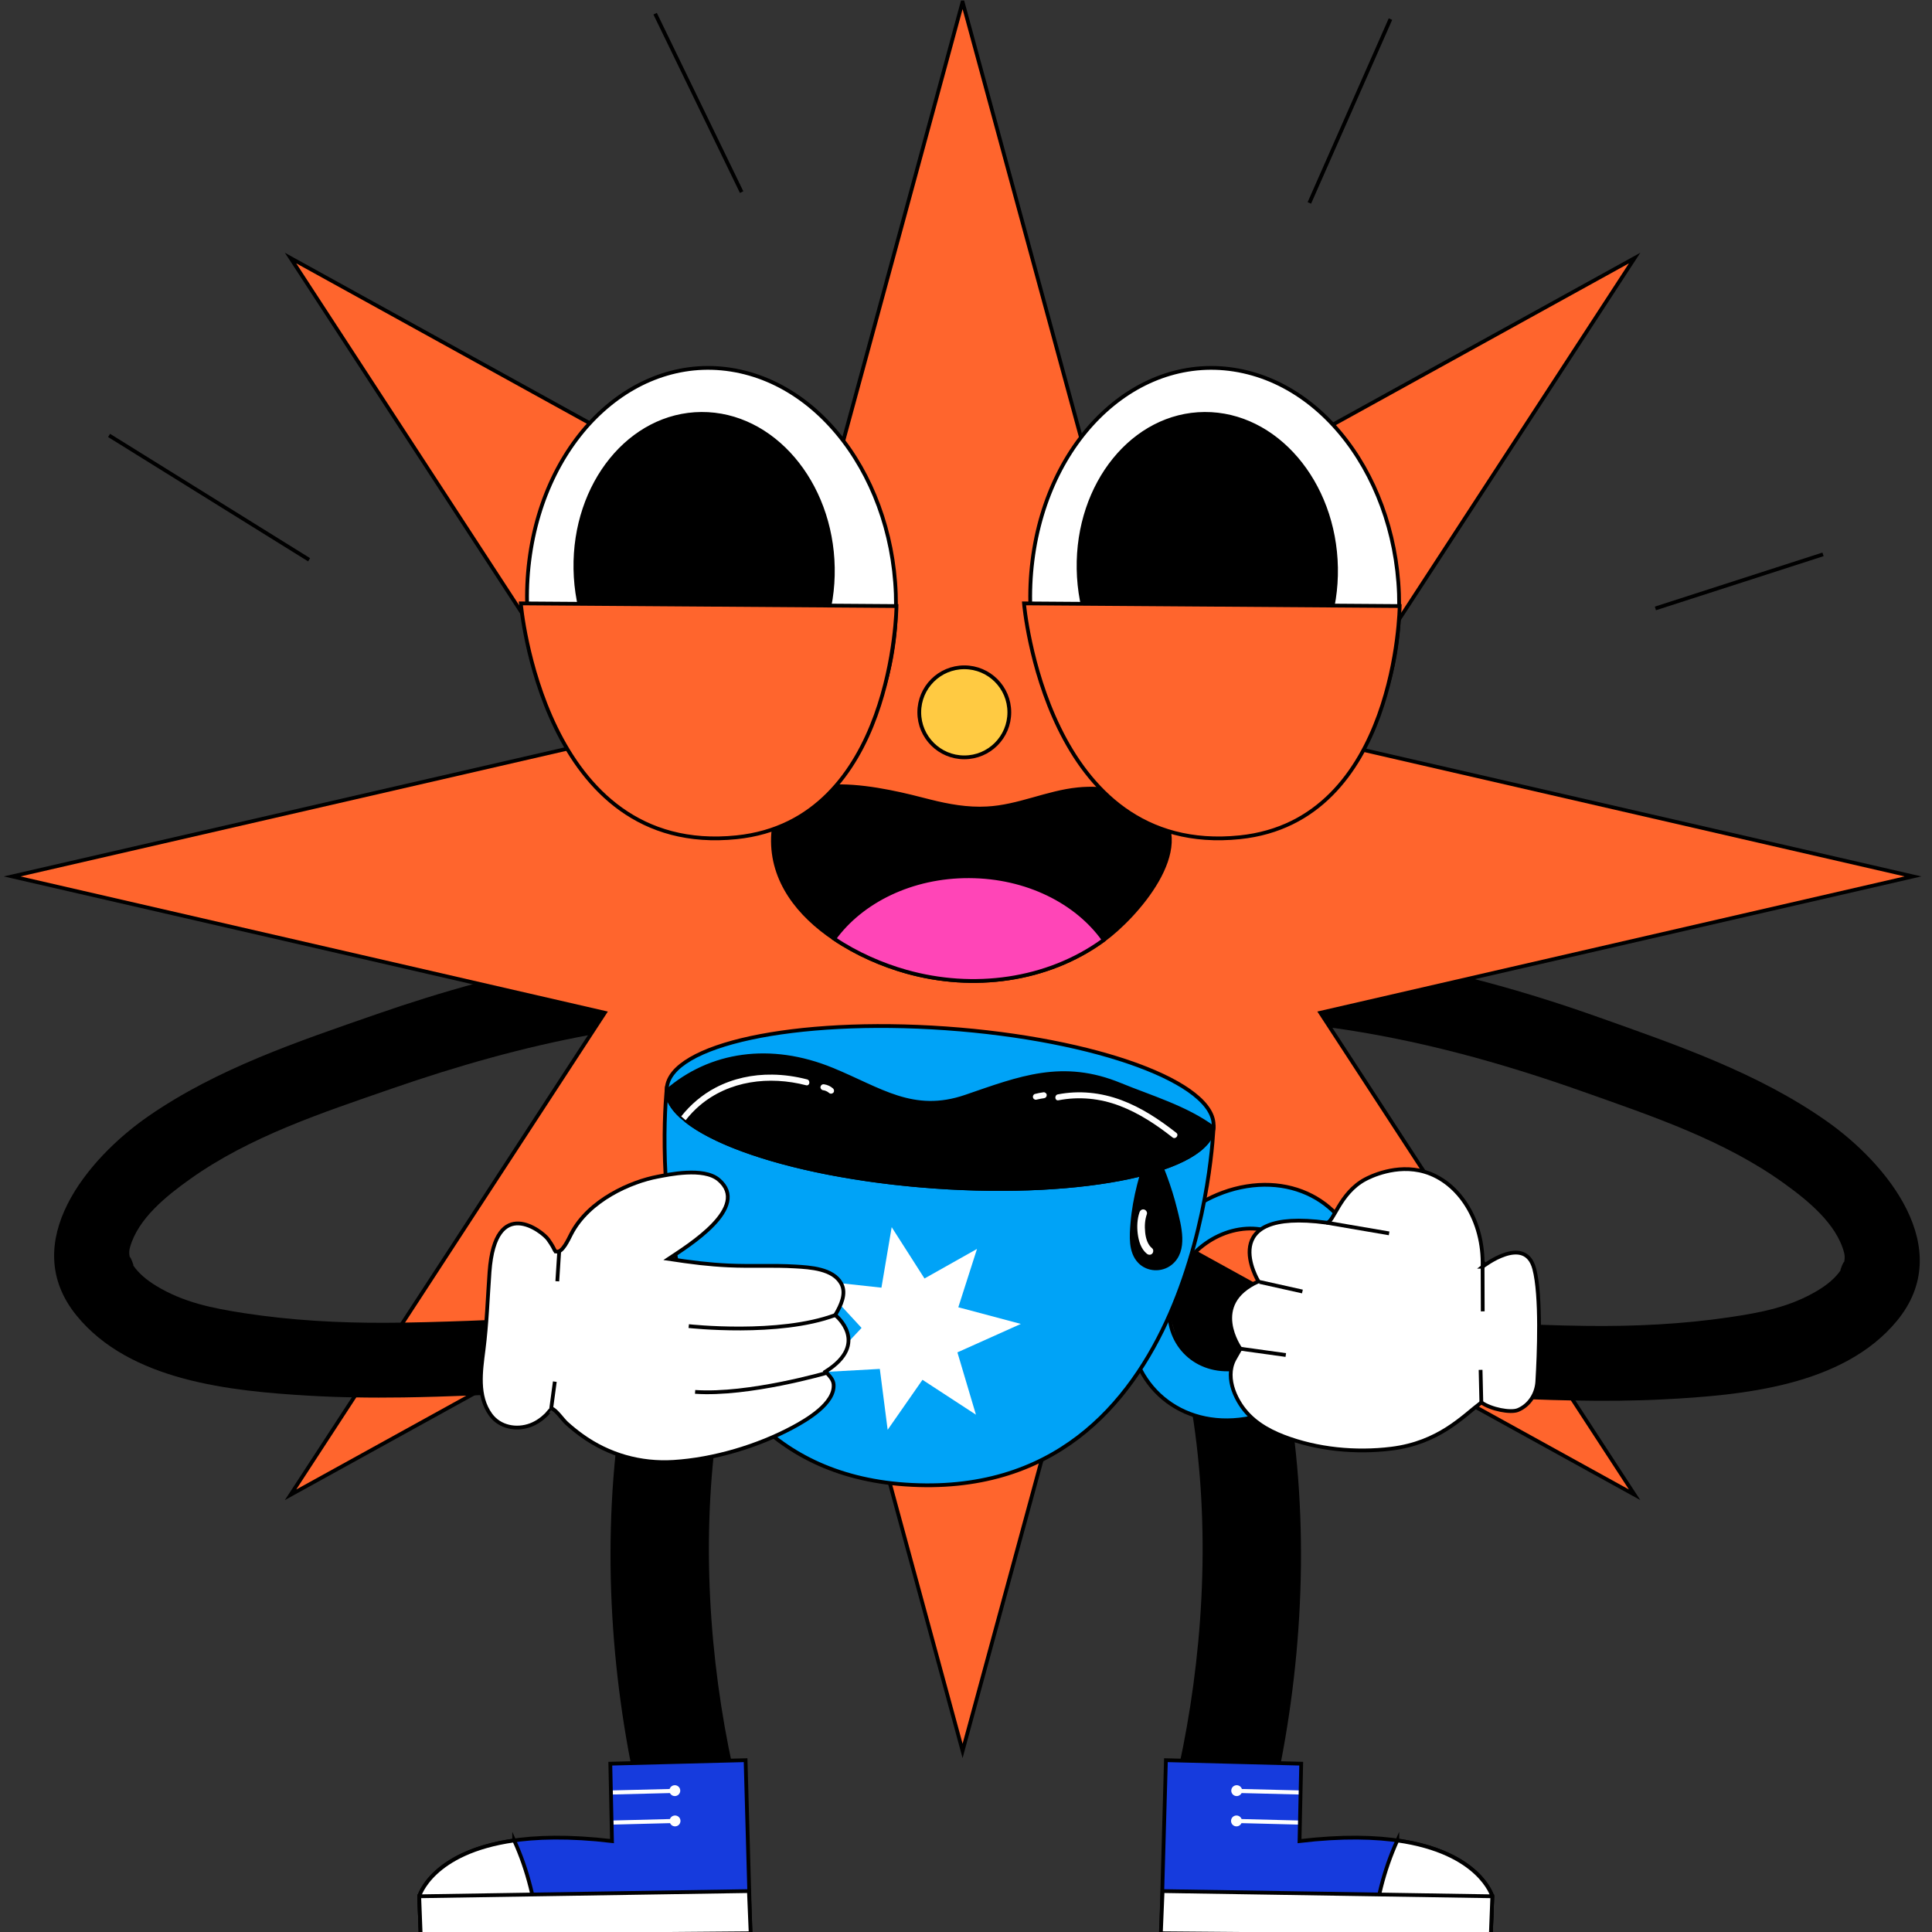 <?xml version="1.0" encoding="UTF-8"?>
<!-- Created with Inkscape (http://www.inkscape.org/) -->
<svg id="svg2" width="682.67" height="682.67" version="1.1" viewBox="0 0 682.67 682.67" xmlns="http://www.w3.org/2000/svg">
 <rect x="0" y="0" width="682.67" height="682.67" fill="#333333" stroke="none"/>
 <defs id="defs6">
  <clipPath id="clipPath1882">
   <path id="path1880" d="m0 512h512v-512h-512z"/>
  </clipPath>
 </defs>
 <g id="g1858" transform="matrix(1.333 0 0 -1.333 9.2275e-6 682.67)">
  <g id="g1860" transform="translate(28.911 396.71)">
   <path id="path1862" d="m0 0 53.028-32.963" fill="none" stroke="#000" stroke-miterlimit="10"/>
  </g>
  <g id="g1864" transform="translate(173.66 508.5)">
   <path id="path1866" d="m0 0 22.931-47.296" fill="none" stroke="#000" stroke-miterlimit="10"/>
  </g>
  <g id="g1868" transform="translate(368.58 507.07)">
   <path id="path1870" d="m0 0-21.498-48.729" fill="none" stroke="#000" stroke-miterlimit="10"/>
  </g>
  <g id="g1872" transform="translate(438.81 350.85)">
   <path id="path1874" d="m0 0 44.43 14.332" fill="none" stroke="#000" stroke-miterlimit="10"/>
  </g>
  <g id="g1876">
   <g id="g1878" clip-path="url(#clipPath1882)">
    <g id="g1884" transform="translate(205.3 231.5)">
     <path id="path1886" d="m0 0c-45.472-53.434-50.657-133.21-34.909-199.11 3.77-15.776 28.326-9.938 24.54 5.905-13.391 56.037-11.561 128.75 27.617 174.78 10.42 12.244-6.722 30.789-17.248 18.42"/>
    </g>
    <g id="g1888" transform="translate(205.3 231.5)">
     <path id="path1890" d="m0 0c-45.472-53.434-50.657-133.21-34.909-199.11 3.77-15.776 28.326-9.938 24.54 5.905-13.391 56.037-11.561 128.75 27.617 174.78 10.42 12.244-6.722 30.789-17.248 18.42z" fill="none" stroke="#000" stroke-miterlimit="10"/>
    </g>
    <g id="g1892" transform="translate(161.78 44.617)">
     <path id="path1894" d="m0 0 35.861 0.927 1.272-45.866-87.387-0.727-0.401 10.515s5.571 20.023 51.099 14.635z" fill="#163bdd"/>
    </g>
    <g id="g1896" transform="translate(161.78 44.617)">
     <path id="path1898" d="m0 0 35.861 0.927 1.272-45.866-87.387-0.727-0.401 10.515s5.571 20.023 51.099 14.635z" fill="none" stroke="#000" stroke-miterlimit="10"/>
    </g>
    <g id="g1900" transform="translate(136.3 24.266)">
     <path id="path1902" d="m0 0c-21.896-3.1-25.177-14.8-25.177-14.8l0.4-10.514 31.3 0.264c-0.899 8.626-2.854 17.021-6.523 25.05" fill="#fff"/>
    </g>
    <g id="g1904" transform="translate(136.3 24.266)">
     <path id="path1906" d="m0 0c-21.896-3.1-25.177-14.8-25.177-14.8l0.4-10.514 31.3 0.264c-0.899 8.626-2.854 17.021-6.523 25.05z" fill="none" stroke="#000" stroke-miterlimit="10"/>
    </g>
    <g id="g1908" transform="translate(198.52 10.844)">
     <path id="path1910" d="m0 0-87.395-1.378 0.4-10.515 87.456 0.727z" fill="#fff"/>
    </g>
    <g id="g1912" transform="translate(198.52 10.844)">
     <path id="path1914" d="m0 0-87.395-1.378 0.4-10.515 87.456 0.727z" fill="none" stroke="#000" stroke-miterlimit="10"/>
    </g>
    <g id="g1916" transform="translate(162.47 36.452)">
     <path id="path1918" d="m0 0-0.025 1.084 15.546 0.386 0.026-1.085z" fill="#fff"/>
    </g>
    <g id="g1920" transform="translate(162.66 28.477)">
     <path id="path1922" d="m0 0-0.028 1.084 15.414 0.391 0.028-1.085z" fill="#fff"/>
    </g>
    <g id="g1924" transform="translate(179.82 37.471)">
     <path id="path1926" d="m0 0c0-0.521-0.422-0.942-0.942-0.942-0.521 0-0.943 0.421-0.943 0.942s0.422 0.942 0.943 0.942c0.52 0 0.942-0.421 0.942-0.942" fill="#fff"/>
    </g>
    <g id="g1928" transform="translate(179.82 37.471)">
     <path id="path1930" d="m0 0c0-0.521-0.422-0.942-0.942-0.942-0.521 0-0.943 0.421-0.943 0.942s0.422 0.942 0.943 0.942c0.52 0 0.942-0.421 0.942-0.942z" fill="none" stroke="#fff" stroke-miterlimit="10"/>
    </g>
    <g id="g1932" transform="translate(179.88 29.442)">
     <path id="path1934" d="m0 0c0-0.521-0.422-0.942-0.942-0.942-0.521 0-0.943 0.421-0.943 0.942s0.422 0.942 0.943 0.942c0.52 0 0.942-0.421 0.942-0.942" fill="#fff"/>
    </g>
    <g id="g1936" transform="translate(179.88 29.442)">
     <path id="path1938" d="m0 0c0-0.521-0.422-0.942-0.942-0.942-0.521 0-0.943 0.421-0.943 0.942s0.422 0.942 0.943 0.942c0.52 0 0.942-0.421 0.942-0.942z" fill="none" stroke="#fff" stroke-miterlimit="10"/>
    </g>
    <g id="g1940" transform="translate(301.4 231.5)">
     <path id="path1942" d="m0 0c45.473-53.434 50.657-133.21 34.909-199.11-3.769-15.776-28.326-9.938-24.54 5.905 13.391 56.037 11.562 128.75-27.617 174.78-10.42 12.244 6.722 30.789 17.248 18.42"/>
    </g>
    <g id="g1944" transform="translate(301.4 231.5)">
     <path id="path1946" d="m0 0c45.473-53.434 50.657-133.21 34.909-199.11-3.769-15.776-28.326-9.938-24.54 5.905 13.391 56.037 11.562 128.75-27.617 174.78-10.42 12.244 6.722 30.789 17.248 18.42z" fill="none" stroke="#000" stroke-miterlimit="10"/>
    </g>
    <g id="g1948" transform="translate(344.92 44.617)">
     <path id="path1950" d="m0 0-35.861 0.927-1.272-45.866 87.387-0.727 0.4 10.515s-5.57 20.023-51.098 14.635z" fill="#163bdd"/>
    </g>
    <g id="g1952" transform="translate(344.92 44.617)">
     <path id="path1954" d="m0 0-35.861 0.927-1.272-45.866 87.387-0.727 0.4 10.515s-5.57 20.023-51.098 14.635z" fill="none" stroke="#000" stroke-miterlimit="10"/>
    </g>
    <g id="g1956" transform="translate(370.4 24.266)">
     <path id="path1958" d="m0 0c21.896-3.1 25.177-14.8 25.177-14.8l-0.401-10.514-31.299 0.264c0.899 8.626 2.854 17.021 6.523 25.05" fill="#fff"/>
    </g>
    <g id="g1960" transform="translate(370.4 24.266)">
     <path id="path1962" d="m0 0c21.896-3.1 25.177-14.8 25.177-14.8l-0.401-10.514-31.299 0.264c0.899 8.626 2.854 17.021 6.523 25.05z" fill="none" stroke="#000" stroke-miterlimit="10"/>
    </g>
    <g id="g1964" transform="translate(308.18 10.844)">
     <path id="path1966" d="m0 0 87.395-1.378-0.401-10.515-87.456 0.727z" fill="#fff"/>
    </g>
    <g id="g1968" transform="translate(308.18 10.844)">
     <path id="path1970" d="m0 0 87.395-1.378-0.401-10.515-87.456 0.727z" fill="none" stroke="#000" stroke-miterlimit="10"/>
    </g>
    <g id="g1972" transform="translate(344.22 36.452)">
     <path id="path1974" d="m0 0 0.025 1.084-15.546 0.386-0.026-1.085z" fill="#fff"/>
    </g>
    <g id="g1976" transform="translate(344.04 28.477)">
     <path id="path1978" d="m0 0 0.027 1.084-15.414 0.391-0.027-1.085z" fill="#fff"/>
    </g>
    <g id="g1980" transform="translate(326.88 37.471)">
     <path id="path1982" d="m0 0c0-0.521 0.422-0.942 0.942-0.942 0.521 0 0.943 0.421 0.943 0.942s-0.422 0.942-0.943 0.942c-0.52 0-0.942-0.421-0.942-0.942" fill="#fff"/>
    </g>
    <g id="g1984" transform="translate(326.88 37.471)">
     <path id="path1986" d="m0 0c0-0.521 0.422-0.942 0.942-0.942 0.521 0 0.943 0.421 0.943 0.942s-0.422 0.942-0.943 0.942c-0.52 0-0.942-0.421-0.942-0.942z" fill="none" stroke="#fff" stroke-miterlimit="10"/>
    </g>
    <g id="g1988" transform="translate(326.82 29.442)">
     <path id="path1990" d="m0 0c0-0.521 0.422-0.942 0.942-0.942 0.521 0 0.943 0.421 0.943 0.942s-0.422 0.942-0.943 0.942c-0.52 0-0.942-0.421-0.942-0.942" fill="#fff"/>
    </g>
    <g id="g1992" transform="translate(326.82 29.442)">
     <path id="path1994" d="m0 0c0-0.521 0.422-0.942 0.942-0.942 0.521 0 0.943 0.421 0.943 0.942s-0.422 0.942-0.943 0.942c-0.52 0-0.942-0.421-0.942-0.942z" fill="none" stroke="#fff" stroke-miterlimit="10"/>
    </g>
    <g id="g1996" transform="translate(255.16 511.62)">
     <path id="path1998" d="m0 0 39.284-144.54 138.86 76.649-83.3-127.77 157.09-36.148-157.09-36.147 83.3-127.77-138.86 76.65-39.284-144.54-39.284 144.54-138.86-76.65 83.301 127.77-157.09 36.147 157.09 36.148-83.301 127.77 138.86-76.649z" fill="#ff652d"/>
    </g>
    <g id="g2000" transform="translate(255.16 511.62)">
     <path id="path2002" d="m0 0 39.284-144.54 138.86 76.649-83.3-127.77 157.09-36.148-157.09-36.147 83.3-127.77-138.86 76.65-39.284-144.54-39.284 144.54-138.86-76.65 83.301 127.77-157.09 36.147 157.09 36.148-83.301 127.77 138.86-76.649z" fill="none" stroke="#000" stroke-miterlimit="10"/>
    </g>
    <g id="g2004" transform="translate(267.55 323.31)">
     <path id="path2006" d="m0 0c0-6.592-5.344-11.936-11.936-11.936-6.591 0-11.935 5.344-11.935 11.936 0 6.591 5.344 11.935 11.935 11.935 6.592 0 11.936-5.344 11.936-11.935" fill="#ffca42"/>
    </g>
    <g id="g2008" transform="translate(267.55 323.31)">
     <path id="path2010" d="m0 0c0-6.592-5.344-11.936-11.936-11.936-6.591 0-11.935 5.344-11.935 11.936 0 6.591 5.344 11.935 11.935 11.935 6.592 0 11.936-5.344 11.936-11.935z" fill="none" stroke="#000" stroke-miterlimit="10"/>
    </g>
    <g id="g2012" transform="translate(292.59 262.98)">
     <path id="path2014" d="m0 0c-0.045-0.042-0.089-0.063-0.133-0.106-14.959-10.858-34.617-13.279-52.226-8.316-6.276 1.764-13.117 4.696-19.106 8.748-9.351 6.28-16.594 15.292-16.23 26.859 0.369 10.714 8.594 13.628 18.07 13.545 8.362-0.081 17.725-2.497 23.481-3.988 4.998-1.258 10.024-2.167 15.183-1.878 8.328 0.422 15.917 4.243 24.122 5.061 1.619 0.164 3.455 0.236 5.397 0.109 5.584-0.287 11.886-1.79 15.463-5.268 10.642-10.455-5.622-28.646-14.021-34.766"/>
    </g>
    <g id="g2016" transform="translate(292.59 262.98)">
     <path id="path2018" d="m0 0c-0.045-0.042-0.089-0.063-0.133-0.106-14.959-10.858-34.617-13.279-52.226-8.316-6.276 1.764-13.117 4.696-19.106 8.748-9.351 6.28-16.594 15.292-16.23 26.859 0.369 10.714 8.594 13.628 18.07 13.545 8.362-0.081 17.725-2.497 23.481-3.988 4.998-1.258 10.024-2.167 15.183-1.878 8.328 0.422 15.917 4.243 24.122 5.061 1.619 0.164 3.455 0.236 5.397 0.109 5.584-0.287 11.886-1.79 15.463-5.268 10.642-10.455-5.622-28.646-14.021-34.766z" fill="none" stroke="#000" stroke-miterlimit="10"/>
    </g>
    <g id="g2020" transform="translate(292.59 262.98)">
     <path id="path2022" d="m0 0c-0.045-0.042-0.089-0.063-0.133-0.106-14.959-10.858-34.617-13.279-52.226-8.316-6.276 1.764-13.117 4.696-19.106 8.748 7.21 9.944 20.534 16.619 35.753 16.553 15.284-0.046 28.577-6.821 35.712-16.879" fill="#ff45b7"/>
    </g>
    <g id="g2024" transform="translate(292.59 262.98)">
     <path id="path2026" d="m0 0c-0.045-0.042-0.089-0.063-0.133-0.106-14.959-10.858-34.617-13.279-52.226-8.316-6.276 1.764-13.117 4.696-19.106 8.748 7.21 9.944 20.534 16.619 35.753 16.553 15.284-0.046 28.577-6.821 35.712-16.879z" fill="none" stroke="#000" stroke-miterlimit="10"/>
    </g>
    <g id="g2028" transform="translate(140.3 363.52)">
     <path id="path2030" d="m0 0c4.19 33.579 29.214 56.036 55.893 50.16s44.909-37.86 40.719-71.44c-4.19-33.578-29.214-56.036-55.892-50.16-26.679 5.876-44.909 37.861-40.72 71.44" fill="#fff"/>
    </g>
    <g id="g2032" transform="translate(140.3 363.52)">
     <path id="path2034" d="m0 0c4.19 33.579 29.214 56.036 55.893 50.16s44.909-37.86 40.719-71.44c-4.19-33.578-29.214-56.036-55.892-50.16-26.679 5.876-44.909 37.861-40.72 71.44z" fill="none" stroke="#000" stroke-miterlimit="10"/>
    </g>
    <g id="g2036" transform="translate(152.53 361.28)">
     <path id="path2038" d="M 0,0 C -0.396,22.613 14.559,41.031 33.401,41.139 52.245,41.246 67.84,23.002 68.236,0.39 68.632,-22.224 53.678,-40.642 34.834,-40.749 15.992,-40.856 0.396,-22.612 0,0"/>
    </g>
    <g id="g2040" transform="translate(152.53 361.28)">
     <path id="path2042" d="M 0,0 C -0.396,22.613 14.559,41.031 33.401,41.139 52.245,41.246 67.84,23.002 68.236,0.39 68.632,-22.224 53.678,-40.642 34.834,-40.749 15.992,-40.856 0.396,-22.612 0,0 Z" fill="none" stroke="#000" stroke-miterlimit="10"/>
    </g>
    <g id="g2044" transform="translate(237.64 351.48)">
     <path id="path2046" d="m 0,0 -99.582,0.706 c 0,0 5.722,-67.317 57.207,-61.997 C -0.603,-56.974 0,0 0,0" fill="#ff652d"/>
    </g>
    <g id="g2048" transform="translate(237.64 351.48)">
     <path id="path2050" d="m 0,0 -99.582,0.706 c 0,0 5.722,-67.317 57.207,-61.997 C -0.603,-56.974 0,0 0,0 Z" fill="none" stroke="#000" stroke-miterlimit="10"/>
    </g>
    <g id="g2052" transform="translate(273.68 363.52)">
     <path id="path2054" d="m0 0c4.19 33.579 29.214 56.036 55.893 50.16 26.678-5.876 44.909-37.86 40.718-71.44-4.189-33.578-29.213-56.036-55.892-50.16-26.678 5.876-44.909 37.861-40.719 71.44" fill="#fff"/>
    </g>
    <g id="g2056" transform="translate(273.68 363.52)">
     <path id="path2058" d="m0 0c4.19 33.579 29.214 56.036 55.893 50.16 26.678-5.876 44.909-37.86 40.718-71.44-4.189-33.578-29.213-56.036-55.892-50.16-26.678 5.876-44.909 37.861-40.719 71.44z" fill="none" stroke="#000" stroke-miterlimit="10"/>
    </g>
    <g id="g2060" transform="translate(285.91 361.28)">
     <path id="path2062" d="m0 0c-0.396 22.613 14.559 41.031 33.401 41.139 18.844 0.107 34.44-18.137 34.835-40.749 0.396-22.614-14.558-41.032-33.401-41.139s-34.439 18.137-34.835 40.749"/>
    </g>
    <g id="g2064" transform="translate(285.91 361.28)">
     <path id="path2066" d="m0 0c-0.396 22.613 14.559 41.031 33.401 41.139 18.844 0.107 34.44-18.137 34.835-40.749 0.396-22.614-14.558-41.032-33.401-41.139s-34.439 18.137-34.835 40.749z" fill="none" stroke="#000" stroke-miterlimit="10"/>
    </g>
    <g id="g2068" transform="translate(371.02 351.48)">
     <path id="path2070" d="m 0,0 -99.582,0.706 c 0,0 5.723,-67.317 57.208,-61.997 C -0.603,-56.974 0,0 0,0" fill="#ff652d"/>
    </g>
    <g id="g2072" transform="translate(371.02 351.48)">
     <path id="path2074" d="m 0,0 -99.582,0.706 c 0,0 5.723,-67.317 57.208,-61.997 C -0.603,-56.974 0,0 0,0 Z" fill="none" stroke="#000" stroke-miterlimit="10"/>
    </g>
    <g id="g2076" transform="translate(328.29 149.37)">
     <path id="path2078" d="m0 0c-10.199-1.651-18.421 5.262-18.363 15.44 0.057 10.179 8.372 19.768 18.571 21.419 10.199 1.652 18.421-5.261 18.363-15.44-0.056-10.179-8.372-19.769-18.571-21.419m32.838 22.48c0.097 17.017-13.65 28.575-30.701 25.814-17.052-2.76-30.953-18.792-31.049-35.81-0.097-17.016 13.649-28.574 30.701-25.814 17.052 2.761 30.953 18.793 31.049 35.81" fill="#00a3f7"/>
    </g>
    <g id="g2080" transform="translate(328.29 149.37)">
     <path id="path2082" d="m0 0c-10.199-1.651-18.421 5.262-18.363 15.44 0.057 10.179 8.372 19.768 18.571 21.419 10.199 1.652 18.421-5.261 18.363-15.44-0.056-10.179-8.372-19.769-18.571-21.419zm32.838 22.48c0.097 17.017-13.65 28.575-30.701 25.814-17.052-2.76-30.953-18.792-31.049-35.81-0.097-17.016 13.649-28.574 30.701-25.814 17.052 2.761 30.953 18.793 31.049 35.81z" fill="none" stroke="#000" stroke-miterlimit="10"/>
    </g>
    <g id="g2084" transform="translate(321.69 213.46)">
     <path id="path2086" d="m0 0s-3.388-100.28-81.75-94.836c-74.326 5.168-63.187 105.04-63.187 105.04z" fill="#00a3f7"/>
    </g>
    <g id="g2088" transform="translate(321.69 213.46)">
     <path id="path2090" d="m0 0s-3.388-100.28-81.75-94.836c-74.326 5.168-63.187 105.04-63.187 105.04z" fill="none" stroke="#000" stroke-miterlimit="10"/>
    </g>
    <g id="g2092" transform="translate(176.75 223.66)">
     <path id="path2094" d="m0 0c-0.816-11.589 30.967-23.269 70.991-26.088 40.023-2.818 73.13 4.29 73.946 15.879 0.817 11.588-30.967 23.268-70.99 26.087-40.024 2.819-73.131-4.29-73.947-15.878" fill="#00a3f7"/>
    </g>
    <g id="g2096" transform="translate(176.75 223.66)">
     <path id="path2098" d="m0 0c-0.816-11.589 30.967-23.269 70.991-26.088 40.023-2.818 73.13 4.29 73.946 15.879 0.817 11.588-30.967 23.268-70.99 26.087-40.024 2.819-73.131-4.29-73.947-15.878z" fill="none" stroke="#000" stroke-miterlimit="10"/>
    </g>
    <g id="g2100" transform="translate(228.38 160.13)">
     <path id="path2102" d="m0 0-11.521 12.5 16.791-1.831 2.717 16.041 8.698-13.607 13.918 7.835-4.956-15.469 16.581-4.408-16.818-7.544 4.909-16.517-14.169 9.245-9.232-13.251-2.076 16.137-15.849-0.869z" fill="#fff"/>
    </g>
    <g id="g2104" transform="translate(180.57 216.2)">
     <path id="path2106" d="m0 0c-2.368 2.188-3.707 4.441-3.828 6.695l-1e-3 0.011c11.546 10.024 27.503 12.405 43.842 5.7 12.748-5.225 21.426-11.974 35.438-7.165 14.342 4.925 25.629 9.457 40.982 3.111 7.891-3.248 17.442-6.027 24.655-11.398-1.373-11.421-34.245-18.378-73.915-15.582-30.134 2.126-55.593 9.264-65.988 17.616" stroke="#000" stroke-miterlimit="10"/>
    </g>
    <g id="g2108" transform="translate(280.42 222.04)">
     <path id="path2110" d="m0 0c5.644 1.093 11.369 0.498 16.745-1.494 5.359-1.985 10.185-5.193 14.655-8.707 0.798-0.628-0.213-1.84-1.013-1.211-4.285 3.368-8.879 6.421-13.996 8.368-5.208 1.983-10.753 2.534-16.232 1.473-0.999-0.194-1.149 1.379-0.159 1.571" fill="#fff"/>
    </g>
    <g id="g2112" transform="translate(180.57 216.2)">
     <path id="path2114" d="m0 0c2.483 3.134 5.559 5.756 9.142 7.634 4.609 2.411 9.821 3.518 15.009 3.439 3.111-0.039 6.189-0.482 9.209-1.264 0.97-0.252 0.728-1.809-0.253-1.557-9.7 2.519-20.415 1.269-28.229-5.392-1.361-1.16-2.595-2.465-3.693-3.872z" fill="#fff"/>
    </g>
    <g id="g2116" transform="translate(274.31 222.14)">
     <path id="path2118" d="m0 0c0.753 0.195 1.519 0.349 2.289 0.453 0.41 0.056 0.841-0.29 0.865-0.706 0.026-0.438-0.268-0.806-0.706-0.865-0.568-0.076-1.133-0.182-1.691-0.311-0.069-0.016-0.137-0.033-0.204-0.05-0.209-0.055-0.4-0.072-0.604 0.021-0.177 0.08-0.351 0.254-0.412 0.441-0.063 0.195-0.074 0.417 0.022 0.605 0.088 0.175 0.243 0.36 0.441 0.412" fill="#fff"/>
    </g>
    <g id="g2120" transform="translate(218.4 224.71)">
     <path id="path2122" d="m0 0c0.896-0.118 1.73-0.507 2.411-1.1 0.311-0.27 0.39-0.793 0.099-1.112-0.284-0.31-0.779-0.389-1.113-0.099-0.128 0.112-0.266 0.21-0.406 0.306-0.231 0.139-0.474 0.251-0.729 0.337-0.169 0.044-0.338 0.086-0.512 0.108-0.409 0.055-0.739 0.496-0.655 0.906 0.089 0.427 0.467 0.712 0.905 0.654" fill="#fff"/>
    </g>
    <g id="g2124" transform="translate(305.27 208.64)">
     <path id="path2126" d="m0 0c2.622-5.418 4.816-11.188 6.259-17.032 1.091-4.419 2.979-10.975-1.257-14.361-2.409-1.925-6.038-1.768-8.195 0.47-2.525 2.619-2.17 6.885-1.901 10.211 0.548 6.745 2.49 13.467 4.767 19.817 0.107 0.299 0.215 0.598 0.327 0.895"/>
    </g>
    <g id="g2128" transform="translate(305.27 208.64)">
     <path id="path2130" d="m0 0c2.622-5.418 4.816-11.188 6.259-17.032 1.091-4.419 2.979-10.975-1.257-14.361-2.409-1.925-6.038-1.768-8.195 0.47-2.525 2.619-2.17 6.885-1.901 10.211 0.548 6.745 2.49 13.467 4.767 19.817 0.107 0.299 0.215 0.598 0.327 0.895z" fill="none" stroke="#000" stroke-miterlimit="10"/>
    </g>
    <g id="g2132" transform="translate(302.06 190.79)">
     <path id="path2134" d="m0 0c0.177 0.513 0.665 0.866 1.222 0.725 0.493-0.125 0.903-0.706 0.725-1.222-0.546-1.579-0.62-3.202-0.445-4.875 0.162-1.553 0.646-3.212 1.833-4.176 0.421-0.342 0.381-1.052 0.027-1.42-0.402-0.418-0.998-0.37-1.42-0.027-1.572 1.277-2.176 3.394-2.419 5.324-0.232 1.857-0.137 3.892 0.477 5.671" fill="#fff"/>
    </g>
    <g id="g2136" transform="translate(502.84 162.01)">
     <path id="path2138" d="m0 0c-14.28-17.319-41.109-19.75-61.83-20.819-8.01-0.41-16.01-0.46-24.01-0.301-3.71 0.06-7.41 0.181-11.12 0.32-0.17 0.01-0.34 0.01-0.51 0.021-4.24 0.17-8.48 0.369-12.719 0.59h-0.011c-2.32 0.12-4.64 0.229-6.949 0.349-1.901 0.1-3.811 0.2-5.71 0.29-12.351 0.63-24.711 1.151-37.091 0.981-5.4-0.08-10.46 2.779-11.23 8.59-0.09 0.709-0.09 1.439-9e-3 2.189 0.5 4.37 3.949 8.98 8.589 9.04 1.67 0.021 3.34 0.04 5 0.04 0.73 0 1.46 0 2.19-0.01 15.261-0.08 30.49-0.96 45.721-1.69 3.549-0.17 7.099-0.33 10.649-0.47 1.391-0.059 2.78-0.11 4.17-0.16 4.23-0.149 8.471-0.26 12.7-0.31 12.59-0.15 25.25 0.451 37.72 2.29 8.61 1.27 16.13 2.741 23.36 7.05 2.58 1.54 4.77 3.34 6.231 5.51-0.54-0.67 0.979 2.931 0.839 1.94 0.3 1.38 0.14 2.081-0.01 2.69-2.04 7.66-9.64 13.78-15.74 18.19-15.85 11.48-35.05 17.91-53.32 24.38-22.05 7.821-44.2 13.92-67.22 17.071l-2.53 3.879 39.91 9.18h0.01c11.5-2.92 22.86-6.45 34.1-10.45 20.7-7.359 41.93-14.65 60.08-27.38 16.14-11.31 34.57-33.81 18.74-53"/>
    </g>
    <g id="g2140" transform="translate(393 176.35)">
     <path id="path2142" d="m0 0s11.224 8.78 13.696-0.545c1.884-7.102 1.228-22.816 0.808-29.898-0.193-3.268-2.104-6.29-5.127-7.544-1.956-0.812-7.167 0.209-9.705 2.017-4.845-3.667-11.229-10.703-23.851-12.26-9.441-1.166-19.651-0.198-28.556 3.23-4.579 1.763-8.741 4.309-11.44 8.501-1.5 2.33-2.612 5.094-2.598 7.9 7e-3 1.398 0.316 2.776 0.973 4.014 0.191 0.361 1.614 2.844 1.614 2.844s-8.567 11.897 4.767 17.858c0 0-11.958 19.584 18.053 15.563 1.818-0.244 3.37 7.815 10.268 11.493 1.024 0.546 8.197 4.241 15.799 1.97 9.045-2.703 15.651-12.939 15.299-25.143" fill="#fff"/>
    </g>
    <g id="g2144" transform="translate(393 176.35)">
     <path id="path2146" d="m0 0s11.224 8.78 13.696-0.545c1.884-7.102 1.228-22.816 0.808-29.898-0.193-3.268-2.104-6.29-5.127-7.544-1.956-0.812-7.167 0.209-9.705 2.017-4.845-3.667-11.229-10.703-23.851-12.26-9.441-1.166-19.651-0.198-28.556 3.23-4.579 1.763-8.741 4.309-11.44 8.501-1.5 2.33-2.612 5.094-2.598 7.9 7e-3 1.398 0.316 2.776 0.973 4.014 0.191 0.361 1.614 2.844 1.614 2.844s-8.567 11.897 4.767 17.858c0 0-11.958 19.584 18.053 15.563 1.818-0.244 3.37 7.815 10.268 11.493 1.024 0.546 8.197 4.241 15.799 1.97 9.045-2.703 15.651-12.939 15.299-25.143z" fill="none" stroke="#000" stroke-miterlimit="10"/>
    </g>
    <g id="g2148" transform="translate(333.87 172.32)">
     <path id="path2150" d="m0 0 11.371-2.537" fill="none" stroke="#000" stroke-miterlimit="10"/>
    </g>
    <g id="g2152" transform="translate(328.82 154.61)">
     <path id="path2154" d="m0 0 12.015-1.666" fill="none" stroke="#000" stroke-miterlimit="10"/>
    </g>
    <g id="g2156" transform="translate(351.64 188.03)">
     <path id="path2158" d="m0 0 16.583-2.839" fill="none" stroke="#000" stroke-miterlimit="10"/>
    </g>
    <g id="g2160" transform="translate(393 176.35)">
     <path id="path2162" d="m0 0 0.04-11.833" fill="none" stroke="#000" stroke-miterlimit="10"/>
    </g>
    <g id="g2164" transform="translate(392.47 149.01)">
     <path id="path2166" d="m0 0 0.202-8.633" fill="none" stroke="#000" stroke-miterlimit="10"/>
    </g>
    <g id="g2168" transform="translate(191.39 152.23)">
     <path id="path2170" d="m0 0c-0.81-5.801-5.89-8.62-11.29-8.511-11.14 0.231-22.27-0.09-33.4-0.55-4.86-0.2-9.72-0.429-14.58-0.65-1.43-0.06-2.85-0.119-4.28-0.18-1.04-0.04-2.09-0.089-3.13-0.13-5.93-0.229-11.86-0.419-17.8-0.509-4.35-0.061-8.7-0.071-13.05 0.019-3.96 0.061-7.93 0.21-11.9 0.441-20.7 1.219-47.52 3.83-61.68 21.259-15.69 19.3 2.9 41.67 19.11 52.871 18.24 12.599 39.52 19.74 60.28 26.95 8.8 3.059 17.67 5.84 26.61 8.26l34.05-7.84-3.8-5.83c-17.88-3.29-35.33-8.26-52.73-14.29-18.32-6.35-37.56-12.64-53.49-24.01-6.13-4.37-13.77-10.431-15.86-18.08-0.17-0.611-0.33-1.321-0.03-2.741-0.19 1.151 1.37-2.589 0.82-1.9 1.45-2.18 3.62-3.989 6.19-5.55 7.2-4.359 14.71-5.889 23.31-7.219 12.45-1.92 25.11-2.611 37.71-2.55 1.44 0.01 2.89 0.019 4.33 0.04 4.07 0.059 8.14 0.17 12.21 0.3 3.32 0.099 6.63 0.229 9.95 0.37 11.42 0.46 22.84 1.019 34.27 1.269 1.32 0.031 2.63 0.05 3.95 0.071h0.01c5.23 0.089 10.47 0.099 15.72-0.01 2.52-0.05 4.68-1.441 6.21-3.401 1.75-2.269 2.66-5.299 2.29-7.899"/>
    </g>
    <g id="g2172" transform="translate(147.61 180.34)">
     <path id="path2174" d="m0 0c1.511-0.193 3.049 3.222 3.768 4.626 4.665 9.111 15.988 13.949 22.924 15.25 2.805 0.525 12.176 2.595 16.2-0.797 8.612-7.259-8.148-17.574-13.289-20.984 2.795-0.404 3.479-0.521 4.207-0.621 1.395-0.194 2.791-0.372 4.19-0.53 2.494-0.278 4.995-0.479 7.501-0.597 5.89-0.279 11.794 0.078 17.677-0.274 3.95-0.236 10.012-0.56 12.203-4.521 1.465-2.65-0.128-5.835-1.482-8.173-0.035-0.06-0.069-0.119-0.104-0.18 0 0 9.41-7.438-2.558-14.982 0.871-1 2.02-2.012 2.124-3.414 0.373-5.046-7.17-9.426-10.835-11.391-9.293-4.983-20.984-8.475-31.568-9.132-8.783-0.545-17.207 1.84-24.355 6.993-1.39 1.002-2.719 2.086-3.994 3.231-1.079 0.969-2.681 3.428-3.967 3.936-0.025 0.01-1.329-1.551-1.425-1.646-1.205-1.187-2.632-2.19-4.224-2.781-3.713-1.377-8.126-0.564-10.54 2.745-3.632 4.979-2.608 11.553-1.885 17.251 0.869 6.84 1.09 13.721 1.585 20.606 1.488 20.67 14.042 10.745 15.53 8.65 2.203-3.103 1.503-3.161 2.317-3.265" fill="#fff"/>
    </g>
    <g id="g2176" transform="translate(147.61 180.34)">
     <path id="path2178" d="m0 0c1.511-0.193 3.049 3.222 3.768 4.626 4.665 9.111 15.988 13.949 22.924 15.25 2.805 0.525 12.176 2.595 16.2-0.797 8.612-7.259-8.148-17.574-13.289-20.984 2.795-0.404 3.479-0.521 4.207-0.621 1.395-0.194 2.791-0.372 4.19-0.53 2.494-0.278 4.995-0.479 7.501-0.597 5.89-0.279 11.794 0.078 17.677-0.274 3.95-0.236 10.012-0.56 12.203-4.521 1.465-2.65-0.128-5.835-1.482-8.173-0.035-0.06-0.069-0.119-0.104-0.18 0 0 9.41-7.438-2.558-14.982 0.871-1 2.02-2.012 2.124-3.414 0.373-5.046-7.17-9.426-10.835-11.391-9.293-4.983-20.984-8.475-31.568-9.132-8.783-0.545-17.207 1.84-24.355 6.993-1.39 1.002-2.719 2.086-3.994 3.231-1.079 0.969-2.681 3.428-3.967 3.936-0.025 0.01-1.329-1.551-1.425-1.646-1.205-1.187-2.632-2.19-4.224-2.781-3.713-1.377-8.126-0.564-10.54 2.745-3.632 4.979-2.608 11.553-1.885 17.251 0.869 6.84 1.09 13.721 1.585 20.606 1.488 20.67 14.042 10.745 15.53 8.65 2.203-3.103 1.503-3.161 2.317-3.265z" fill="none" stroke="#000" stroke-miterlimit="10"/>
    </g>
    <g id="g2180" transform="translate(182.57 160.61)">
     <path id="path2182" d="m0 0s23.883-2.666 38.839 2.928" fill="none" stroke="#000" stroke-miterlimit="10"/>
    </g>
    <g id="g2184" transform="translate(219.25 148.25)">
     <path id="path2186" d="m0 0s-20.783-6.062-34.991-5.078" fill="none" stroke="#000" stroke-miterlimit="10"/>
    </g>
    <g id="g2188" transform="translate(148.23 180.38)">
     <path id="path2190" d="m0 0-0.501-7.889" fill="none" stroke="#000" stroke-miterlimit="10"/>
    </g>
    <g id="g2192" transform="translate(147.07 145.89)">
     <path id="path2194" d="m0 0-0.95-7.061" fill="none" stroke="#000" stroke-miterlimit="10"/>
    </g>
   </g>
  </g>
 </g>
</svg>
